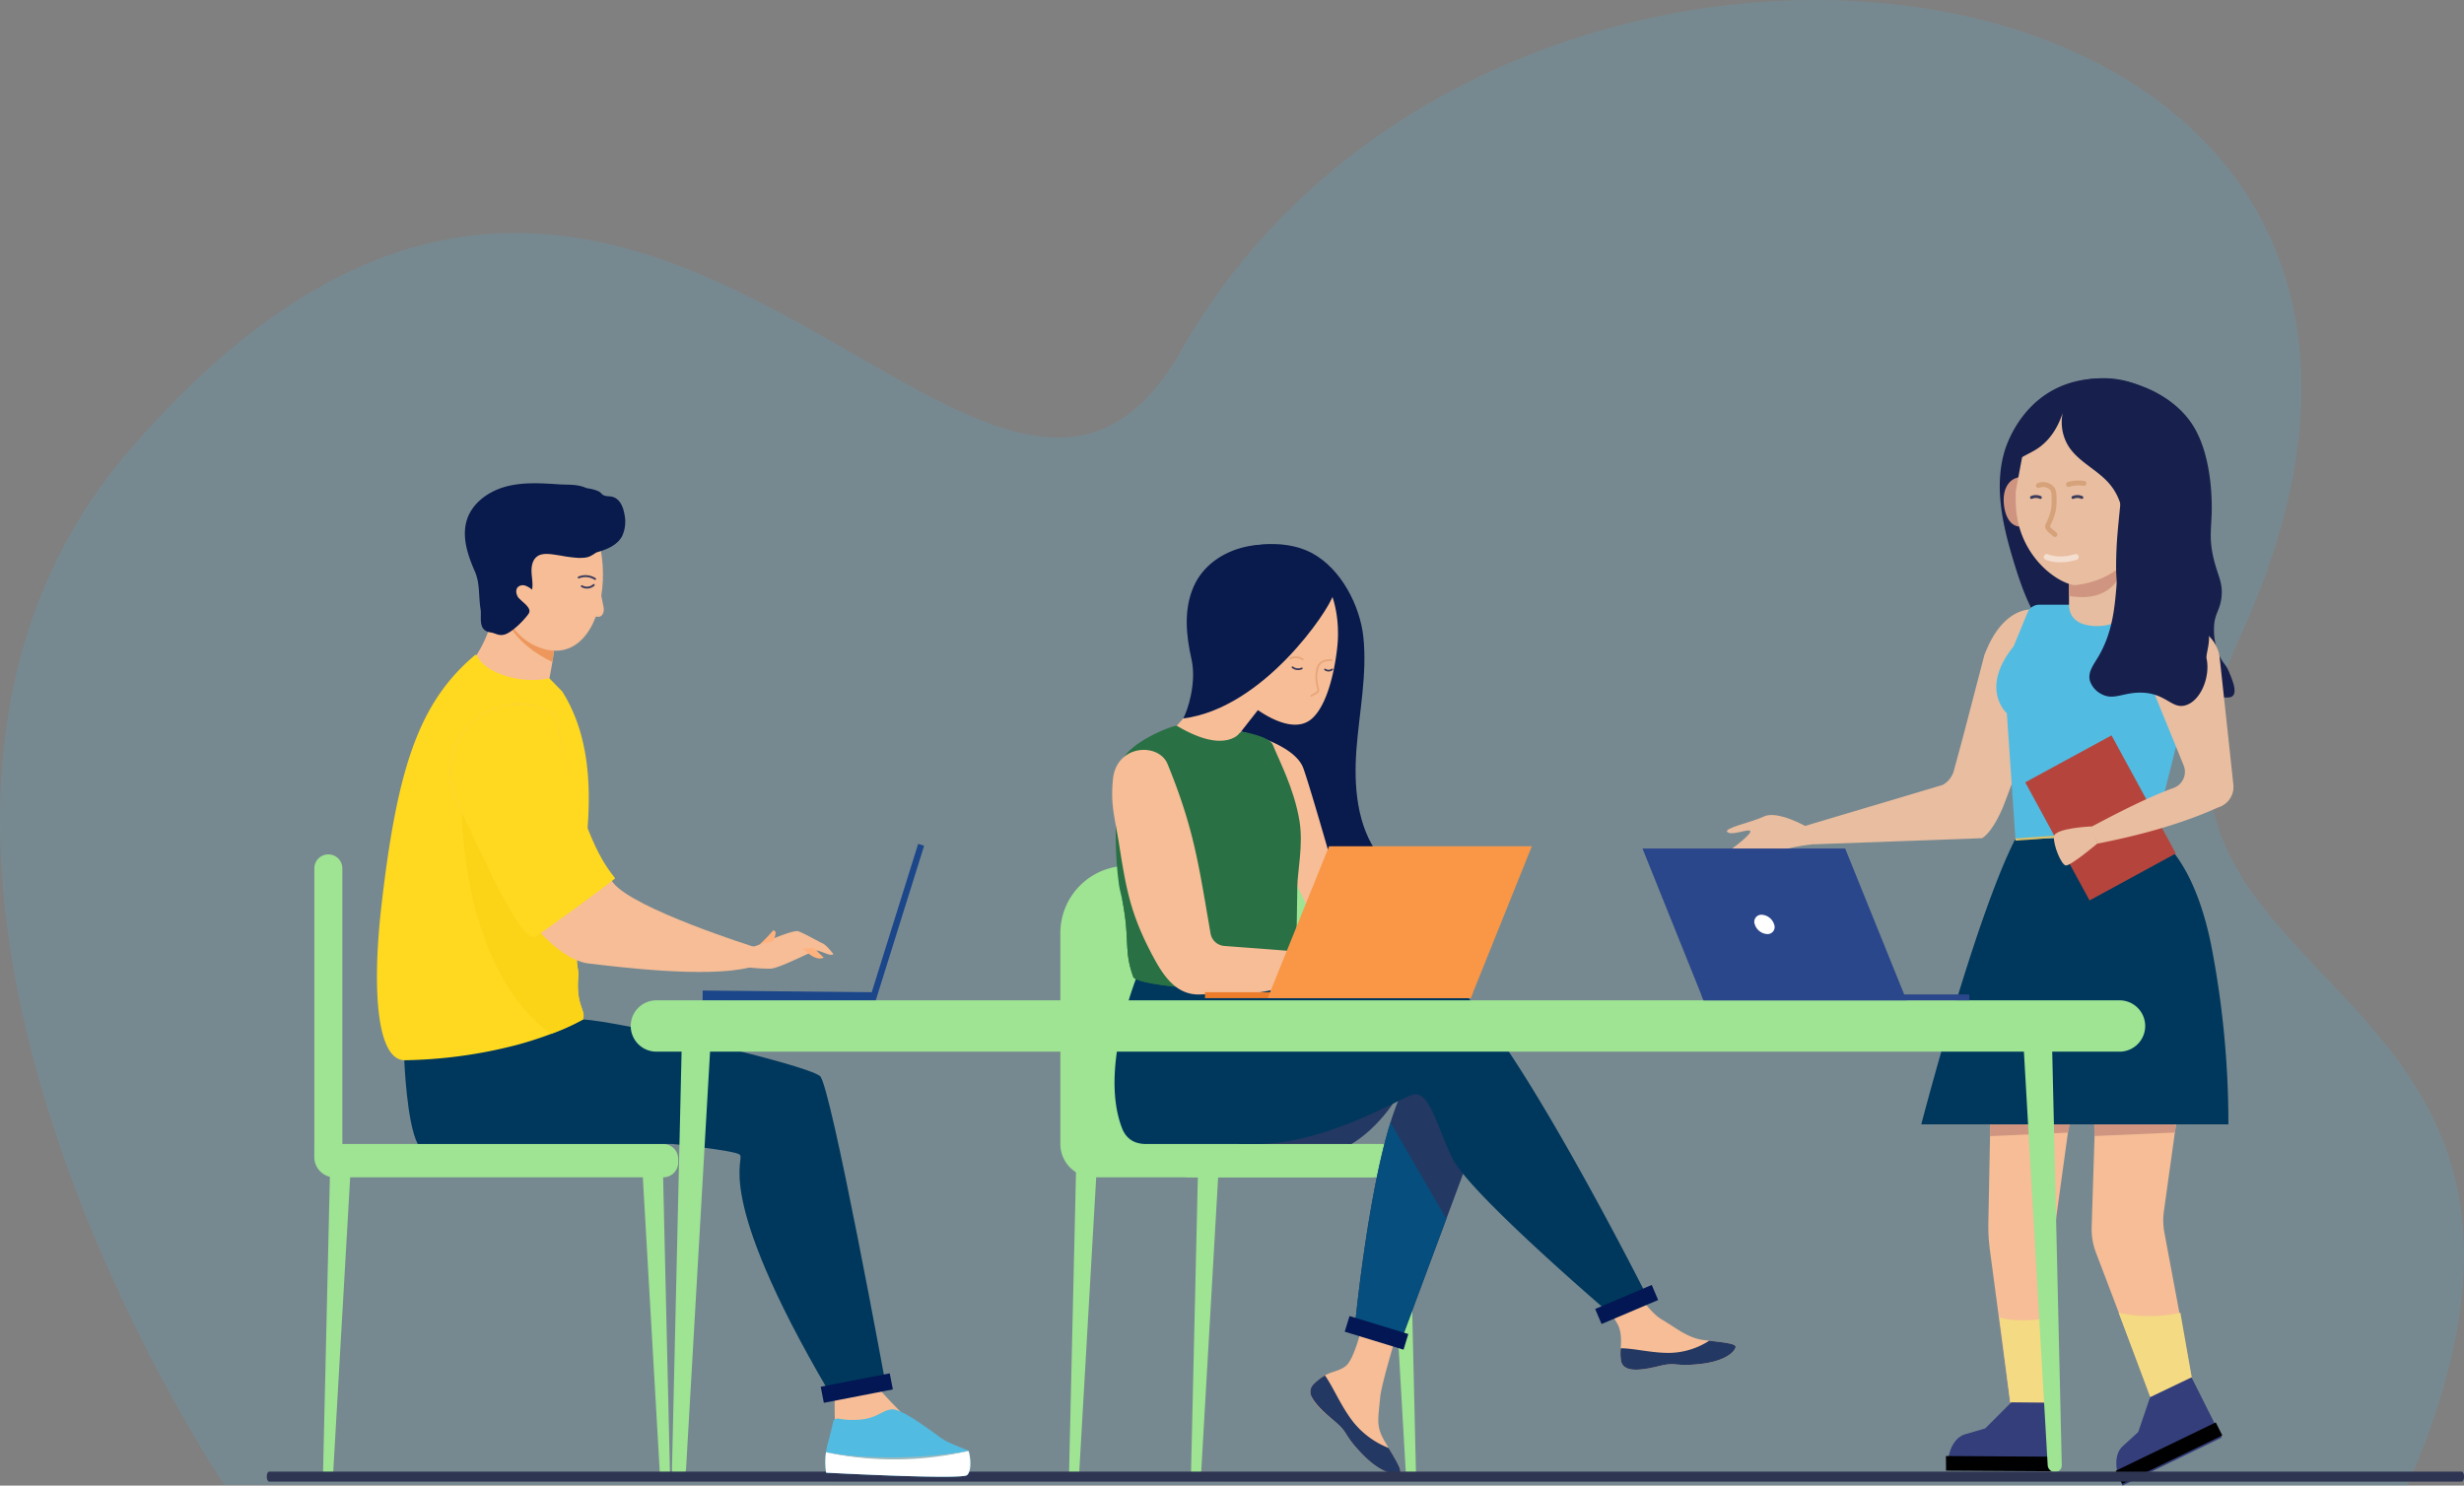 <svg xmlns="http://www.w3.org/2000/svg" width="837.335" height="504.938" viewBox="0 0 837.335 504.938">
  <rect x="0" y="0" width="837.335" height="504.938" fill="#808080" stroke="none"/>
  <g id="Group_798" data-name="Group 798" transform="translate(-916 -301.257)">
    <g id="Group_797" data-name="Group 797" transform="translate(500.472 -100.895)">
      <path id="Path_1867" data-name="Path 1867" d="M245.581,771.238S97.75,552.87,213.819,419.021c172.76-199.224,290.337,83.906,356.887-33.267,110.084-193.824,470.223-144.082,360.035,96.939-57.81,126.451,135.605,107.556,56.756,288.794Z" transform="translate(246.178 135.602)" fill="#52bbe1" opacity="0.17"/>
      <g id="Group_792" data-name="Group 792" transform="translate(994.587 530.695)">
        <path id="Path_1520" data-name="Path 1520" d="M2290.482,1341.911l-8.85,64.185a61.877,61.877,0,0,0-.578,8.842l.359,55.516-15.611-.154-6.946-52.159a61.728,61.728,0,0,1-.476-8.956l1.313-67.275Z" transform="translate(-2161.741 -1122.192)" fill="#f6bd96"/>
        <path id="Path_1523" data-name="Path 1523" d="M2259.618,1421.888l.055,4,26.478-1.2.651-2.8Z" transform="translate(-2162.461 -1168.262)" fill="#cf9580"/>
        <path id="Path_1524" data-name="Path 1524" d="M2271,1605.195l-3.7-28.991c5.975,1.522,12.735,1.137,19.065-.385l.19,29.376Z" transform="translate(-2166.891 -1256.932)" fill="#f4da83"/>
        <path id="Path_1525" data-name="Path 1525" d="M2373.573,1358.978l-7.843,56.226a22.387,22.387,0,0,0,.219,7.474l10.6,56.656-14.865-.01-19.045-50.117a22.363,22.363,0,0,1-1.448-8.656l1.948-61.572Z" transform="translate(-2209.443 -1132.023)" fill="#f6bd96"/>
        <path id="Path_1528" data-name="Path 1528" d="M2343.144,1421.888l.156,3.957,27.276-1.179.41-2.778Z" transform="translate(-2210.575 -1168.262)" fill="#cf9580"/>
        <path id="Path_1529" data-name="Path 1529" d="M2374.252,1603.343l-11.384-30.455a48.7,48.7,0,0,0,20.966,0l5.207,29.665Z" transform="translate(-2221.938 -1255.244)" fill="#f4da83"/>
        <path id="Path_1530" data-name="Path 1530" d="M2236.478,1191.029c-13.751,27.127-31.858,96.813-31.858,96.813h104.373a316.139,316.139,0,0,0-5.919-61.27c-6.456-31.491-19.554-37.387-19.554-37.387Z" transform="translate(-2130.781 -1034.216)" fill="#00385d"/>
        <path id="Path_1533" data-name="Path 1533" d="M2284.574,828.448c-10.632,6.34-14.6,17.334-15.5,20.492-3.653,12.779-.161,26.48,3.8,39.158,3.55,11.373,8.56,23.839,19.193,28.379,2.537,1.08,7.566,5.622,11.569,3.757,1.351-.63,1.4-1.578,3.5-3.012.861-.594,4.994-3.407,8.1-2.159,2.233.9,1.777,3.022,4.694,7.52,1.36,2.1,3.882,5.989,8.174,7.9,1.245.555,1.5.435,8.776,1.185,7.671.791,9.06,1.014,9.938.007,1.438-1.652-.533-5.948-1.3-7.871-1.093-2.738-1.957-2.807-3.256-5.53a21.051,21.051,0,0,1-1.92-9.206c.014-5.26,2-5.985,2.54-10.769.573-5.116-1.3-7.306-2.724-13.42-1.752-7.488-.437-10.869-.585-18.237-.068-3.356-.353-17.58-6.636-27.179C2323.966,825.756,2300.938,818.691,2284.574,828.448Z" transform="translate(-2167.022 -823.807)" fill="#17204c"/>
        <path id="Path_1534" data-name="Path 1534" d="M2113.925,1088.916l57.371-2.089c.209-.014,3.47-1.73,7.285-10.8l10-26.4.13-.009,0-.267,9.07-19.635-9.422-2.733-.283-17.881s-8.97-.8-15.07,13.434l-.018-.005-.045.16c-.263.619-.529,1.224-.781,1.9l-7.261,27.85-3.091,11.4a7.952,7.952,0,0,1-3.846,4.888l-46.917,13.988Z" transform="translate(-2076.876 -930.474)" fill="#e9bda0"/>
        <path id="Path_1536" data-name="Path 1536" d="M2279.352,1005.269a4.256,4.256,0,0,0-3.935,2.632l-4.759,11.531c-11.692,14.505-2.3,22.717-2.3,22.717l2.942,42.944,47.044-1.849,16.751-66.355a7.962,7.962,0,0,0-7.1-10.778l-19.478-.844Z" transform="translate(-2165.44 -928.273)" fill="#52bbe1"/>
        <rect id="Rectangle_166" data-name="Rectangle 166" width="33.385" height="45.699" transform="translate(109.173 137.371) rotate(-28.57)" fill="#b5453c"/>
        <line id="Line_111" data-name="Line 111" y1="2.072" x2="28.585" transform="translate(105.856 154.744)" fill="none" stroke="#dcbf66" stroke-miterlimit="10" stroke-width="0.74"/>
        <path id="Path_1538" data-name="Path 1538" d="M2359.672,1038.537l12.548,30.783a5.813,5.813,0,0,1-3.307,7.642c-8.1,2.931-17.845,7.8-28.116,13.284l2.171,5.671c15.175-2.973,29.059-6.906,40.985-12.3a7.238,7.238,0,0,0,5.169-7.7c-1.4-13.286-4.726-43.906-4.726-43.906a12.811,12.811,0,1,0-24.725,6.526Z" transform="translate(-2209.223 -937.728)" fill="#e9bda0"/>
        <path id="Path_1539" data-name="Path 1539" d="M2332.559,984.857h0c-5.254,0-9.514-2-9.514-7.258V957.235h19.027V977.6C2342.072,982.853,2337.812,984.857,2332.559,984.857Z" transform="translate(-2198.998 -900.604)" fill="#e6bda0"/>
        <path id="Path_1540" data-name="Path 1540" d="M2323.062,957.889l-.02,11.383c22.719,3.809,19.73-21.346,19.73-21.346Z" transform="translate(-2198.996 -895.242)" fill="#cf9580"/>
        <path id="Path_1541" data-name="Path 1541" d="M2277.083,902.914a7.487,7.487,0,0,1,7.372,7.6c-.062,4.136-4.015,9.3-8.15,9.239s-5.685-5.221-5.622-9.355S2272.947,902.848,2277.083,902.914Z" transform="translate(-2168.834 -869.312)" fill="#ce9480"/>
        <path id="Path_1542" data-name="Path 1542" d="M2299.348,902.861c-7.129-1.853-18.545-11.589-19-27.368-.022-.749-.119-3.828,0-4.569l3.523-18.9c.927-5.927,8.667-13.584,14.593-12.659l28.364,8.38a6.081,6.081,0,0,1,5.066,6.942l-3.909,24.685c-6.346,14.8-14.68,21.976-27.014,23.584A4.252,4.252,0,0,1,2299.348,902.861Z" transform="translate(-2174.368 -832.664)" fill="#e9bda0"/>
        <path id="Path_1543" data-name="Path 1543" d="M2315.823,962.872c-5.95,1.853-9.889,0-9.889,0" transform="translate(-2189.482 -902.103)" fill="none" stroke="#fff" stroke-linecap="round" stroke-linejoin="round" stroke-width="2" opacity="0.5"/>
        <path id="Path_1544" data-name="Path 1544" d="M2367.719,919.358a7,7,0,0,1,7.1-6.887h0a7,7,0,0,1-.215,13.99h0a7,7,0,0,1-6.887-7.1Z" transform="translate(-2224.731 -874.818)" fill="#e9bda0"/>
        <path id="Path_1545" data-name="Path 1545" d="M2293.1,833.041c-1.514,5.86-4.372,11.425-9.625,14.766-2.2,1.4-4.688,2.332-6.741,3.934s-3.665,4.185-3.08,6.725c.05-12.257,6.467-24.55,17.061-30.715s25.083-5.415,34.368,2.586c8.612,7.421,11.838,20.1,8.966,31.1s-10.444,18.868-20.672,23.816c-.091-11.423.835-20.152-6.639-27.3-3.992-3.814-9.258-6.39-12.289-11.008A15.526,15.526,0,0,1,2293.1,833.041Z" transform="translate(-2170.476 -823.659)" fill="#17204c"/>
        <path id="Path_1546" data-name="Path 1546" d="M2356.876,962.426c8.7.105,10.551,5.91,15.442,4.231,5.141-1.764,8.153-9.912,6.9-15.758-.392-1.83,2.04-6.84,0-11.081a78.04,78.04,0,0,1-4.913-12.848c-2.334-10.279.261-11.781,0-20.56-.2-6.9-4.515-16.334-22.6-27.384-.625,7.215-1.186,13.078-1.575,17.076-.983,10.034-1.463,13.866-1.625,20.472-.189,7.757.377,6.361.027,10.39-.637,7.325-1.46,15.319-6.064,23.178-1.65,2.818-3.65,5.238-2.933,8.172a7.828,7.828,0,0,0,3.836,4.55C2347.6,965.2,2350.734,962.353,2356.876,962.426Z" transform="translate(-2208.412 -855.553)" fill="#17204c"/>
        <path id="Path_1521" data-name="Path 1521" d="M2262.938,1644.9l.191,22.907-37.458-.233.115-2.256c.246-4.824,2.6-8.776,5.785-9.706l6.925-2.024,8.831-8.843Z" transform="translate(-2142.907 -1296.636)" fill="#343e7b"/>
        <path id="Path_1548" data-name="Path 1548" d="M2296.283,909.859a4.133,4.133,0,0,1,4.442.807c1.09.971.86,3.162.888,4.585.083,4.971-2.327,7.746-2.22,8.7.434,1.122,1.669,1.719,2.5,2.578" transform="translate(-2182.638 -873.381)" fill="none" stroke="#d5a27a" stroke-linecap="round" stroke-linejoin="round" stroke-width="1.651"/>
        <path id="Path_1526" data-name="Path 1526" d="M2386.517,1624.7l10.275,20.473-33.72,16.311-.9-2.073c-1.907-4.438-1.537-9.024.909-11.262l5.323-4.872,4.025-11.831Z" transform="translate(-2220.839 -1285.089)" fill="#343e7b"/>
        <path id="Path_1527" data-name="Path 1527" d="M2396.722,1665.245l-2.226-4.435-33.993,16.442,2.226,4.435,33.993-16.443" transform="translate(-2220.575 -1305.89)"/>
        <path id="Path_1868" data-name="Path 1868" d="M2250.649,1511.2" transform="translate(-2157.295 -1219.707)" fill="#f6bd96"/>
        <path id="Path_1522" data-name="Path 1522" d="M2262.195,1692.972l-.042-4.962-37.76-.236.042,4.962,37.757.232" transform="translate(-2142.17 -1321.422)"/>
        <path id="Path_1869" data-name="Path 1869" d="M2065.324,1177.833s-9.847-5.621-14.4-3.511-14.015,4.008-12.509,5.327,6.723-1.129,7.725-.389-6.353,6.362-8.586,7.708-7.783,3.963-7.027,5.037,12.884.947,19.379-3.194,17.6-4.988,17.6-4.988Z" transform="translate(-2030.454 -1025.381)" fill="#e9bda0"/>
        <path id="Path_1870" data-name="Path 1870" d="M2323.824,1182.99s-12.713.508-12.9,3.5,2.44,9.376,3.975,9.768,10.891-7.524,10.891-7.524Z" transform="translate(-2192.009 -1030.648)" fill="#e9bda0"/>
      </g>
      <path id="Path_1871" data-name="Path 1871" d="M2296.95,1499.442h.21a2.2,2.2,0,0,0,2.2-2.251l-3.335-144.568-9.825-1.146,8.378,145.724A2.377,2.377,0,0,0,2296.95,1499.442Z" transform="translate(-1183.186 -597.008)" fill="#9ee493"/>
      <path id="Path_1549" data-name="Path 1549" d="M2332.334,917.532" transform="translate(-1209.761 -347.039)" fill="none" stroke="#3c3c5b" stroke-linecap="round" stroke-miterlimit="10" stroke-width="3"/>
      <path id="Path_1549-2" data-name="Path 1549" d="M2326.176,917.46" transform="translate(-1206.214 -346.997)" fill="none" stroke="#3c3c5b" stroke-linecap="round" stroke-miterlimit="10" stroke-width="3"/>
      <g id="Group_793" data-name="Group 793" transform="translate(1105.884 566.305)">
        <path id="Path_1550" data-name="Path 1550" d="M2292.97,918.847a3.709,3.709,0,0,1,3.016,0" transform="translate(-2292.97 -913.916)" fill="none" stroke="#3c3c5b" stroke-linecap="round" stroke-miterlimit="10" stroke-width="1"/>
        <path id="Path_1550-2" data-name="Path 1550" d="M2326.219,918.847a3.708,3.708,0,0,1,3.015,0" transform="translate(-2312.123 -913.916)" fill="none" stroke="#3c3c5b" stroke-linecap="round" stroke-miterlimit="10" stroke-width="1"/>
        <path id="Path_1551" data-name="Path 1551" d="M2322.6,908.15a11.47,11.47,0,0,1,5.26-.333" transform="translate(-2310.04 -907.654)" fill="none" stroke="#d5a27a" stroke-linecap="round" stroke-miterlimit="10" stroke-width="1.651"/>
      </g>
      <path id="Path_1872" data-name="Path 1872" d="M1621.07,1558.09h-.152a1.593,1.593,0,0,1-1.592-1.629l2.415-104.648,7.112-.83-6.065,105.485A1.721,1.721,0,0,1,1621.07,1558.09Z" transform="translate(-799.041 -654.327)" fill="#9ee493"/>
      <path id="Path_1873" data-name="Path 1873" d="M1523.313,1558.09h-.152a1.593,1.593,0,0,1-1.592-1.629l2.415-104.648,7.112-.83-6.065,105.485A1.72,1.72,0,0,1,1523.313,1558.09Z" transform="translate(-742.729 -654.327)" fill="#9ee493"/>
      <path id="Path_1874" data-name="Path 1874" d="M1784.863,1558.09h.151a1.593,1.593,0,0,0,1.592-1.629l-2.415-104.648-7.112-.83,6.065,105.485A1.721,1.721,0,0,0,1784.863,1558.09Z" transform="translate(-889.914 -654.327)" fill="#9ee493"/>
      <path id="Path_1875" data-name="Path 1875" d="M1514.567,1309.157v-71.71a22.847,22.847,0,0,1,22.847-22.847h51.665a22.847,22.847,0,0,1,22.847,22.847V1311.9Z" transform="translate(-738.696 -518.162)" fill="#9ee493"/>
      <path id="Rectangle_167" data-name="Rectangle 167" d="M0,0H106.616a0,0,0,0,1,0,0V11.321a0,0,0,0,1,0,0H11.321A11.321,11.321,0,0,1,0,0V0A0,0,0,0,1,0,0Z" transform="translate(775.871 790.995)" fill="#9ee493"/>
      <path id="Rectangle_168" data-name="Rectangle 168" d="M5.66,0H79.954a5.661,5.661,0,0,1,5.661,5.661v0a5.661,5.661,0,0,1-5.661,5.661H5.661A5.661,5.661,0,0,1,0,5.661v0A5.66,5.66,0,0,1,5.66,0Z" transform="translate(813.899 790.995)" fill="#9ee493"/>
      <path id="Path_1876" data-name="Path 1876" d="M1712,1392.619c-7.4,12.882-16.71,17.855-16.71,17.855h-38.728S1717.649,1382.792,1712,1392.619Z" transform="translate(-820.491 -619.491)" fill="#233862"/>
      <path id="Path_1877" data-name="Path 1877" d="M1715.915,1586.931a3.58,3.58,0,0,0-.639,3.829.031.031,0,0,0,.01.019c.924,2.553,3.976,5.4,7.521,8.249.453.366.856.7,1.207,1.006.092.081.184.162.271.244.071.062.14.128.208.188,3.306,3.047,2.062,3.745,8,9.928,6.771,7.045,11.433,7.173,12.76,6.53,1.122-.547-1.157-4.283-3.683-8.484-.123-.2-.243-.408-.368-.613-.336-.558-.671-1.125-1-1.686-2.96-5.055-2.2-7.426-1.5-14.949.57-6.113,9.51-34.151,9.51-34.151l-12.977-2.235s-3.907,22.327-8.214,25.765c-2.3,1.832-4.879,1.856-7.092,3.214q-.235.142-.461.291A17.02,17.02,0,0,0,1715.915,1586.931Z" transform="translate(-854.149 -714.134)" fill="#f6bd96"/>
      <path id="Path_1878" data-name="Path 1878" d="M1715.915,1626.305a3.58,3.58,0,0,0-.639,3.829.031.031,0,0,0,.01.019c1.132,2.55,4.106,5.386,7.532,8.223.448.372.843.713,1.195,1.032.092.081.184.162.271.243.071.062.14.128.208.188,3.306,3.047,2.062,3.745,8,9.928,6.771,7.045,11.433,7.172,12.76,6.53,1.122-.547-1.157-4.283-3.683-8.484a28.855,28.855,0,0,1-12.071-8.894c-4.077-5.2-6.8-11.888-9.573-15.761-.156.095-.31.191-.461.291A17.024,17.024,0,0,0,1715.915,1626.305Z" transform="translate(-854.149 -753.508)" fill="#233862"/>
      <path id="Path_1879" data-name="Path 1879" d="M1949.872,1573.46c.8,4.006,6.511,3.337,12.89,1.778s4.863.295,13.942-.711,11.829-4.39,12.106-5.74c.248-1.2-4.238-1.62-9.049-2.174-.605-.068-1.213-.142-1.821-.217-5.433-.682-9.411-4.187-14.346-7.066-4.674-2.727-11.65-13.838-11.65-13.838l-12.451.986s6.534,9.924,9.061,14.238c1.486,2.538,1.407,5.893,1.222,8.485A15.982,15.982,0,0,0,1949.872,1573.46Z" transform="translate(-983.47 -708.768)" fill="#f6bd96"/>
      <path id="Path_1880" data-name="Path 1880" d="M1976.6,1603.937c6.379-1.559,4.863.294,13.942-.711s11.829-4.39,12.106-5.74c.248-1.2-4.238-1.62-9.049-2.174l-.045.092a25.589,25.589,0,0,1-13,4.042c-6.159.149-12.683-1.615-16.937-1.547a15.993,15.993,0,0,0,.1,4.259C1964.516,1606.164,1970.226,1605.5,1976.6,1603.937Z" transform="translate(-997.313 -737.466)" fill="#233862"/>
      <path id="Path_1881" data-name="Path 1881" d="M1793.394,1396.561l-11.639,31.319-15.2,40.894a24.624,24.624,0,0,1-8.073-.737,35.026,35.026,0,0,1-7.807-3.8s4.219-43.909,12.09-69.114c2.017-6.47,4.278-11.7,6.773-14.649C1781.744,1366.054,1793.394,1396.561,1793.394,1396.561Z" transform="translate(-874.706 -611.481)" fill="#233862"/>
      <path id="Path_1882" data-name="Path 1882" d="M1670.554,1297.859c-7.625-2.459-29.374.7-51.22,4.975l-4.574-7.545-47.188-3.685s-15.571,34.532-7.046,56.534c1.253,3.234,3.742,5.308,7.987,5.376,0,0,.687,0,.689,0s28.085-.016,37.205-.016c23.468,0,49.665-16.132,53.054-16.81,5.547-1.109,7.766,9.985,13.313,21.634s52.142,51.588,52.142,51.588,7.161.071,10.12-1.038a9.963,9.963,0,0,0,4.345-2.743S1687.75,1303.406,1670.554,1297.859Z" transform="translate(-763.7 -562.519)" fill="#00385d"/>
      <path id="Path_1883" data-name="Path 1883" d="M1781.755,1453.044l-15.2,40.894a24.62,24.62,0,0,1-8.073-.737,35.022,35.022,0,0,1-7.807-3.8s4.219-43.909,12.09-69.114Z" transform="translate(-874.706 -636.644)" fill="#064e7d"/>
      <path id="Path_1884" data-name="Path 1884" d="M1608.875,1245.182c-14.513.963-40.026-1.427-41-4.11-3.348-9.28-.984-12.164-3.777-26.372l7-19.712s-1.157,21.951,5.316,27.724,26.5,11.145,29.651,15.969A17.654,17.654,0,0,1,1608.875,1245.182Z" transform="translate(-767.229 -506.864)" fill="#297045"/>
      <path id="Path_1885" data-name="Path 1885" d="M1630.486,1288.593s14.319-3.188,16.629-1.917,7.957,5.9,8.664,7.509-5.144-1.223-7.047-1.733c-1.232-.331-4.476.8-6.082,1.332-6.758,2.252-10.9,1.094-10.9,1.094Z" transform="translate(-805.47 -559.508)" fill="#ffb27d"/>
      <path id="Path_1886" data-name="Path 1886" d="M1671.344,1296.482s3,3.87,3.983,4.332a2.936,2.936,0,0,0,1.619.347l-2.021-3.639Z" transform="translate(-829.006 -565.329)" fill="#ffb27d"/>
      <path id="Path_1887" data-name="Path 1887" d="M1669.709,1287.082l8.723,4.236a1.554,1.554,0,0,1-1.445.558,20.825,20.825,0,0,1-3.783-1.04Z" transform="translate(-828.064 -559.914)" fill="#ffb27d"/>
      <path id="Path_1888" data-name="Path 1888" d="M1793.3,1255.348a2.39,2.39,0,0,0-2.343-3.285,4.708,4.708,0,0,0-4.228,3.285,2.391,2.391,0,0,0,2.344,3.285A4.707,4.707,0,0,0,1793.3,1255.348Z" transform="translate(-895.393 -539.742)" fill="#fff"/>
      <path id="Rectangle_169" data-name="Rectangle 169" d="M4.754,0h0A4.753,4.753,0,0,1,9.507,4.753v97.8a4.753,4.753,0,0,1-4.753,4.753h0A4.753,4.753,0,0,1,0,102.552V4.754A4.754,4.754,0,0,1,4.754,0Z" transform="translate(522.356 692.556)" fill="#9ee493"/>
      <path id="Path_1889" data-name="Path 1889" d="M925.345,1558.09h-.152a1.592,1.592,0,0,1-1.592-1.629l2.414-104.648,7.112-.83-6.065,105.485A1.721,1.721,0,0,1,925.345,1558.09Z" transform="translate(-398.277 -654.327)" fill="#9ee493"/>
      <path id="Path_1890" data-name="Path 1890" d="M1186.895,1558.09h.152a1.593,1.593,0,0,0,1.592-1.629l-2.415-104.648-7.112-.83,6.065,105.485A1.721,1.721,0,0,0,1186.895,1558.09Z" transform="translate(-545.461 -654.327)" fill="#9ee493"/>
      <path id="Path_1891" data-name="Path 1891" d="M1035.169,1437.632H916.6v4.461a6.86,6.86,0,0,0,6.86,6.86h111.71a5.073,5.073,0,0,0,5.072-5.072V1442.7A5.072,5.072,0,0,0,1035.169,1437.632Z" transform="translate(-394.243 -646.636)" fill="#9ee493"/>
      <path id="Path_1892" data-name="Path 1892" d="M1334.659,1634.961s-.657,29.485,3.228,29.773c.517.038,19.706.038,19.706.038l19.4-.038s4.937-6.006-2.223-7.254-27.443-24.519-27.443-24.519Z" transform="translate(-635.464 -761.356)" fill="#f6bd96"/>
      <path id="Path_1893" data-name="Path 1893" d="M988.676,1351.64s.816,21.324,4.575,28.474h86.638s20.816,2.155,22.714,3.558c2.394,1.771-9.918,11.887,30.314,80.553l19.707-.5S1133.6,1359.815,1129.936,1357c-5.477-4.216-69.571-18.89-80.543-19.21S988.676,1351.64,988.676,1351.64Z" transform="translate(-435.763 -589.118)" fill="#00385d"/>
      <path id="Path_1894" data-name="Path 1894" d="M1065.51,1037.367c-16.306,4.214-40.03-13.889-40.03-13.889s10.493-7.051,14.385-22.551q.292-1.17.53-2.4a48.836,48.836,0,0,0,.886-8.484l5.533,4.96,1.959,1.751,12.456,11.159s-.157,2.531-.865,7.072c-.25,1.6-.568,3.447-.975,5.524q-.407,2.086-.941,4.468C1065.133,1029.116,1065.51,1037.367,1065.51,1037.367Z" transform="translate(-456.963 -388.806)" fill="#f6bd96"/>
      <path id="Path_1895" data-name="Path 1895" d="M1033.845,1142.485c-.556,3.639.572,6.566,1.113,9.272a10.45,10.45,0,0,1,.245,3.032c-.892,10.064,2.7,11.343,1.574,14.59a79.423,79.423,0,0,1-10.851,4.9c-3.052,1.153-6.711,2.391-10.921,3.554-.22.06-.441.121-.667.181a160.35,160.35,0,0,1-38.277,5.218c-9.248-.248-11.114-23.689-7.683-53.214,5.344-46,12.57-68.3,31.617-84.411,1.2-1.015.391,2.438,6.791,5.525a29.946,29.946,0,0,0,18.585,2.285l4.355,4.466c8.651,13.663,9.558,29.882,8.821,43.4A397.514,397.514,0,0,1,1033.845,1142.485Z" transform="translate(-423.147 -420.712)" fill="#ffd91f"/>
      <path id="Path_1896" data-name="Path 1896" d="M1085.085,1017.008s-.157,2.531-.865,7.072c-12.816-6.3-16.017-13.974-17.022-18.871-.157-.746,1.429-1.009,3.472-1.111l1.959,1.751Z" transform="translate(-480.988 -396.904)" fill="#ed975d"/>
      <rect id="Rectangle_170" data-name="Rectangle 170" width="2.133" height="55.858" transform="translate(712.901 742.92) rotate(-162.63)" fill="#1c468a"/>
      <rect id="Rectangle_171" data-name="Rectangle 171" width="58.616" height="3.507" transform="matrix(-1, -0.01, 0.01, -1, 712.9, 742.92)" fill="#1c468a"/>
      <path id="Path_1897" data-name="Path 1897" d="M1075.877,1241.854a79.409,79.409,0,0,1-10.851,4.9c-30.374-22.158-30.208-74.615-30.374-75.512l38.147,33.591,1.258,19.4a10.449,10.449,0,0,1,.246,3.032C1073.411,1237.328,1077,1238.607,1075.877,1241.854Z" transform="translate(-462.246 -493.187)" fill="#fbd418"/>
      <path id="Path_1898" data-name="Path 1898" d="M1261.591,1272.3a9.426,9.426,0,0,0,5.019-.814c2.578-1.21,11.469-5.028,13.138-4.507s7.122,3.6,8.406,4.185,3.553,3.585,3.553,3.585c-.942.951-4.254-1.23-5.733-1.188s-12.407,6.01-15.655,6.14a62.545,62.545,0,0,1-8.309-.536Z" transform="translate(-592.972 -548.303)" fill="#f6bd96"/>
      <path id="Path_1899" data-name="Path 1899" d="M1308.306,1280.609c.028.178,3.995,4.6,7.017,3.2l-3.312-3.272Z" transform="translate(-619.882 -556.141)" fill="#ffb27d"/>
      <path id="Path_1900" data-name="Path 1900" d="M1273.43,1271.045a57.176,57.176,0,0,0,4.737-4.877s.71.325.739.925a7.946,7.946,0,0,1-.931,2.842Z" transform="translate(-599.792 -547.867)" fill="#ffb27d"/>
      <path id="Path_1901" data-name="Path 1901" d="M1060.544,1088.329c-19.551-11.907-42.628,8.9-32.925,29.63,11.25,24.042,29.978,53.365,44.861,55.1,10.607,1.234,39.716,4.878,54.3,1.428,0,0,4.625-.375,2.125-7,0,0-41.3-12.972-48.193-21.94-3.693-4.806-9.985-14.536-19.714-56.935C1060.958,1088.437,1060.7,1088.422,1060.544,1088.329Z" transform="translate(-456.876 -443.419)" fill="#f6bd96"/>
      <path id="Path_1902" data-name="Path 1902" d="M1205.646,1502.578h-.21a2.2,2.2,0,0,1-2.2-2.251l3.336-144.568,9.825-1.146-8.379,145.724A2.377,2.377,0,0,1,1205.646,1502.578Z" transform="translate(-559.358 -598.814)" fill="#9ee493"/>
      <path id="Rectangle_172" data-name="Rectangle 172" d="M8.722,0H505.93a8.722,8.722,0,0,1,8.722,8.722v0a8.722,8.722,0,0,1-8.722,8.722H8.722A8.722,8.722,0,0,1,0,8.723v0A8.722,8.722,0,0,1,8.722,0Z" transform="translate(629.871 742.159)" fill="#9ee493"/>
      <path id="Path_1903" data-name="Path 1903" d="M2070.9,1252.313h-69l-20.756-51.614h68.892Z" transform="translate(-1007.466 -510.154)" fill="#2b478b"/>
      <path id="Path_1904" data-name="Path 1904" d="M2028.2,1317.7h91.113v2.01h-90.3Z" transform="translate(-1034.568 -577.551)" fill="#2b478b"/>
      <path id="Path_1905" data-name="Path 1905" d="M2071.009,1257.106a2.391,2.391,0,0,1,2.343-3.285,4.708,4.708,0,0,1,4.227,3.285,2.391,2.391,0,0,1-2.344,3.285A4.707,4.707,0,0,1,2071.009,1257.106Z" transform="translate(-1059.151 -540.754)" fill="#fff"/>
      <path id="Path_1906" data-name="Path 1906" d="M999.98,1701.719v.5c0,.8-.382,1.455-.846,1.455H254.157c-.464,0-.846-.657-.846-1.455v-.5c0-.8.382-1.454.846-1.454H999.133C999.6,1700.265,999.98,1700.922,999.98,1701.719Z" transform="translate(252.884 -797.923)" fill="#2e3552"/>
      <g id="Group_795" data-name="Group 795" transform="translate(812.537 587.059)">
        <path id="Path_1907" data-name="Path 1907" d="M1682.563,988.27c1.316,12.625-1.372,25.278-2.342,37.934s.081,26.292,7.728,36.424c-17.228,2.732-35.232-5.427-46.245-18.954s-15.4-31.72-14-49.106c.79-9.8-.859-23.632,5.556-31.087,6.544-7.6,22.216-8.924,31.746-3.844C1675.014,964.971,1681.453,977.622,1682.563,988.27Z" transform="translate(-1616.258 -956.605)" fill="#091a4c"/>
        <path id="Path_1908" data-name="Path 1908" d="M1632.324,985.524a52.393,52.393,0,0,1,20.067-7.159c5.736-.876,12.375-1.117,18.049.9,4.231,6.328,5.723,14.085,5.463,21.6-.155,4.477-2.2,21.5-8.918,27.321-8.854,7.661-27.086-8.862-30.5-14.85-4.406-7.735-6.353-13.468-5.3-22.177A39.969,39.969,0,0,1,1632.324,985.524Z" transform="translate(-1618.249 -968.766)" fill="#f6bd96"/>
        <path id="Path_1909" data-name="Path 1909" d="M1631.963,1073.045l-19.673,25.085-11.239-15.97,18.238-20.421Z" transform="translate(-1601.051 -1017.167)" fill="#f6bd96"/>
        <g id="Group_794" data-name="Group 794" transform="translate(41.464 38.495)">
          <path id="Path_1910" data-name="Path 1910" d="M1715.7,1061.783c.784-.541,1.84-.814,2.352-1.623.231-.725-1.219-3.261-.382-7.124a3.618,3.618,0,0,1,1.518-2.674,5.6,5.6,0,0,1,3.469-.7" transform="translate(-1708.556 -1048.678)" fill="none" stroke="#e7a579" stroke-linecap="round" stroke-linejoin="round" stroke-width="0.59"/>
          <path id="Path_1911" data-name="Path 1911" d="M1700.658,1055.436a3.047,3.047,0,0,0,3.148.379" transform="translate(-1699.893 -1052.03)" fill="none" stroke="#39395c" stroke-linecap="round" stroke-miterlimit="10" stroke-width="0.59"/>
          <path id="Path_1912" data-name="Path 1912" d="M1726.719,1057.173a1.99,1.99,0,0,0,2.4-.015" transform="translate(-1714.905 -1053.022)" fill="none" stroke="#39395c" stroke-linecap="round" stroke-miterlimit="10" stroke-width="0.59"/>
          <path id="Path_1913" data-name="Path 1913" d="M1698.853,1047.8a4.416,4.416,0,0,1,4.211.31" transform="translate(-1698.853 -1047.403)" fill="none" stroke="#e7a579" stroke-linecap="round" stroke-miterlimit="10" stroke-width="0.59"/>
        </g>
        <path id="Path_1914" data-name="Path 1914" d="M1656.5,961.377c5.685,3.679,9.162,6.715,7.414,13.021-1.319,4.762-23.427,38.249-50.855,41.749,1.453-2.628,4.637-12.107,2.791-20.2s-2.653-16.778.688-24.506C1622.777,957.019,1643.509,952.969,1656.5,961.377Z" transform="translate(-1607.968 -956.854)" fill="#091a4c"/>
      </g>
      <path id="Path_1915" data-name="Path 1915" d="M1658.284,1106.734s18.484,3.928,21.626,12.532c3.114,8.526,17.546,59.913,17.546,59.913a12.011,12.011,0,0,1-10.588-3.427c-4.777-4.776-21.151-43.81-21.151-43.81Z" transform="translate(-821.482 -456.027)" fill="#f6bd96"/>
      <path id="Path_1916" data-name="Path 1916" d="M1620.636,1156.9c-.707,47.331-.2,28.355-5.375,32.846-1.248,1.081-4.755,1.726-9.371,2.031-14.513.963-40.026-1.427-41-4.11-3.348-9.28-.984-12.163-3.777-26.372-.291-1.511-.823-3.115-1.075-4.928-1.443-10.416-1.679-22.644.391-40.244.916-7.781,18.552-14.242,19.251-13.825,17.12,10.211,21.846,1.957,21.846,1.957s9.594,1.451,10.809,4.547c2.013,5.131,7.28,14.9,9.062,26C1622.675,1142.755,1620.712,1151.855,1620.636,1156.9Z" transform="translate(-764.244 -453.462)" fill="#297045"/>
      <path id="Path_1917" data-name="Path 1917" d="M1574.923,1126.455c9.046,22.167,10.572,34.275,14.613,57.6a5.112,5.112,0,0,0,4.628,4.221c10.921.871,21,1.479,30.451,2.5,3.693.4,6.68,5.964-.851,8.6-10.775,3.771-14.463,4.184-23.451,5.644-3.9.633-10.017-.505-13.963-.26-7.791.484-12.23-5.271-15.959-12.129-8.319-15.3-9.6-24.22-12.028-39.372-1.476-9.229-2.861-12.956-2-21.619C1557.565,1119.672,1571.923,1119.105,1574.923,1126.455Z" transform="translate(-762.621 -464.614)" fill="#f6bd96"/>
      <g id="Group_796" data-name="Group 796" transform="translate(825.016 689.799)">
        <path id="Path_1918" data-name="Path 1918" d="M1721.6,1315.939h-91.113v2.011h90.3Z" transform="translate(-1630.486 -1266.336)" fill="#ed7d2b"/>
        <path id="Path_1919" data-name="Path 1919" d="M1680.74,1250.555h69l20.756-51.614H1701.6Z" transform="translate(-1659.435 -1198.94)" fill="#f99746"/>
      </g>
      <path id="Path_1920" data-name="Path 1920" d="M1069.154,964.72c24.561,6.771,27.789-49.867,2.206-55.207-26.845-5.6-31.5,19.163-18.749,39.3C1057.136,955.963,1060.864,962.435,1069.154,964.72Z" transform="translate(-468.681 -341.955)" fill="#f6bd96"/>
      <path id="Path_1921" data-name="Path 1921" d="M1040.63,937.86c-2.448-5.594-4.565-11.9-2.64-17.7,1.891-5.693,7.409-9.576,13.2-11.131s11.909-1.166,17.894-.765c3.3.221,6.458-.122,9.466,1.28,0,0,3.975.521,4.972,1.718,1.342,1.611,2.854.611,4.714,1.579,1.982,1.031,2.855,3.393,3.229,5.6a11.8,11.8,0,0,1-.761,7.39c-1.354,2.61-4.147,4.1-6.943,5.008l-1.88.611c-2.349,1.572-2.878,1.8-5.941,1.833a48.316,48.316,0,0,1-6.1-.79c-2.393-.31-6.084-1.279-8.14.357-1.532,1.22-1.9,3.4-1.8,5.359s.545,3.928.181,5.852a7.539,7.539,0,0,0-2.271-1.35,2.556,2.556,0,0,0-2.5.43c-1.022.975-.622,2.745.268,3.844s4.863,3.435,3.218,5.38c-8.478,10.019-9.727,6.677-12.794,6.242-4.518-.641-2.978-5.22-3.424-7.879C1041.834,946.2,1042.452,942.024,1040.63,937.86Z" transform="translate(-463.739 -341.495)" fill="#091a4c"/>
      <path id="Path_1922" data-name="Path 1922" d="M1130.982,989.859a3.4,3.4,0,0,0,4.049-.4" transform="translate(-517.736 -388.47)" fill="none" stroke="#39395c" stroke-linecap="round" stroke-miterlimit="10" stroke-width="0.65"/>
      <path id="Path_1923" data-name="Path 1923" d="M1128.491,982.825a5.974,5.974,0,0,1,5.56.5" transform="translate(-516.301 -384.387)" fill="none" stroke="#39395c" stroke-linecap="round" stroke-miterlimit="10" stroke-width="0.65"/>
      <path id="Path_1924" data-name="Path 1924" d="M1068.77,1000.074c.889,1.1,3.9,3.809,2.319,5.811-5.536,7.033-6.487,5.178-10.974,5.811" transform="translate(-476.914 -394.586)" fill="#091a4c"/>
      <path id="Path_1925" data-name="Path 1925" d="M1071.987,1012.765c-5.536,7.033-8.6,6.676-11.872,6.242" transform="translate(-476.914 -401.897)" fill="#091a4c"/>
      <path id="Path_1926" data-name="Path 1926" d="M1143.47,995.111l1.035,5.191c.341,1.707-.542,3.312-1.769,3.218l-1.131-.086Z" transform="translate(-523.856 -391.727)" fill="#f6bd96"/>
      <path id="Path_1547" data-name="Path 1547" d="M2533.045,822.023" transform="translate(-1325.379 -292.022)" fill="#17204c"/>
      <path id="Path_1927" data-name="Path 1927" d="M1060.544,1088.329c-19.551-11.907-42.628,8.9-32.925,29.63,11.25,24.042,21.722,47.137,26.491,46.053.272.276,27.589-19.681,27.312-19.941-3.693-4.806-10.7-13.061-20.424-55.461C1060.958,1088.437,1060.7,1088.422,1060.544,1088.329Z" transform="translate(-456.876 -443.42)" fill="#ffd91f"/>
    </g>
    <path id="Path_1928" data-name="Path 1928" d="M6601.757,2830.847s-.6,2.965-1.978,7.992a24.629,24.629,0,0,0-.518,9.761s46.035,2.474,47.9.82.907-7.675.435-8.208-6.313-2.323-9.308-4.421-13.229-10.031-16.687-9.71-5.054,3.217-11.619,3.548S6603.387,2829.4,6601.757,2830.847Z" transform="translate(-5402.522 -2046.795)" fill="#52bbe1"/>
    <path id="Path_1929" data-name="Path 1929" d="M6647.159,2876.723c-1.863,1.654-47.9-.82-47.9-.82a24.766,24.766,0,0,1-.046-6.958c24.03,5.05,48.379-.429,48.379-.429C6648.066,2869.048,6649.022,2875.068,6647.159,2876.723Z" transform="translate(-5402.522 -2074.096)" fill="#fff"/>
    <path id="Path_1930" data-name="Path 1930" d="M6599.612,2868.944a111.039,111.039,0,0,0,48.378-.429c-25.057,4.292-45.263.966-43.863,1.127Z" transform="translate(-5402.919 -2074.096)" fill="#9cb9bd"/>
    <rect id="Rectangle_173" data-name="Rectangle 173" width="23.894" height="5.564" transform="translate(1194.901 772.605) rotate(-11)" fill="#021753"/>
    <rect id="Rectangle_174" data-name="Rectangle 174" width="20.894" height="5.564" transform="translate(1458.076 746.164) rotate(-23)" fill="#021753"/>
    <rect id="Rectangle_175" data-name="Rectangle 175" width="20.894" height="5.564" transform="translate(1374.602 748.57) rotate(17)" fill="#021753"/>
  </g>
</svg>
